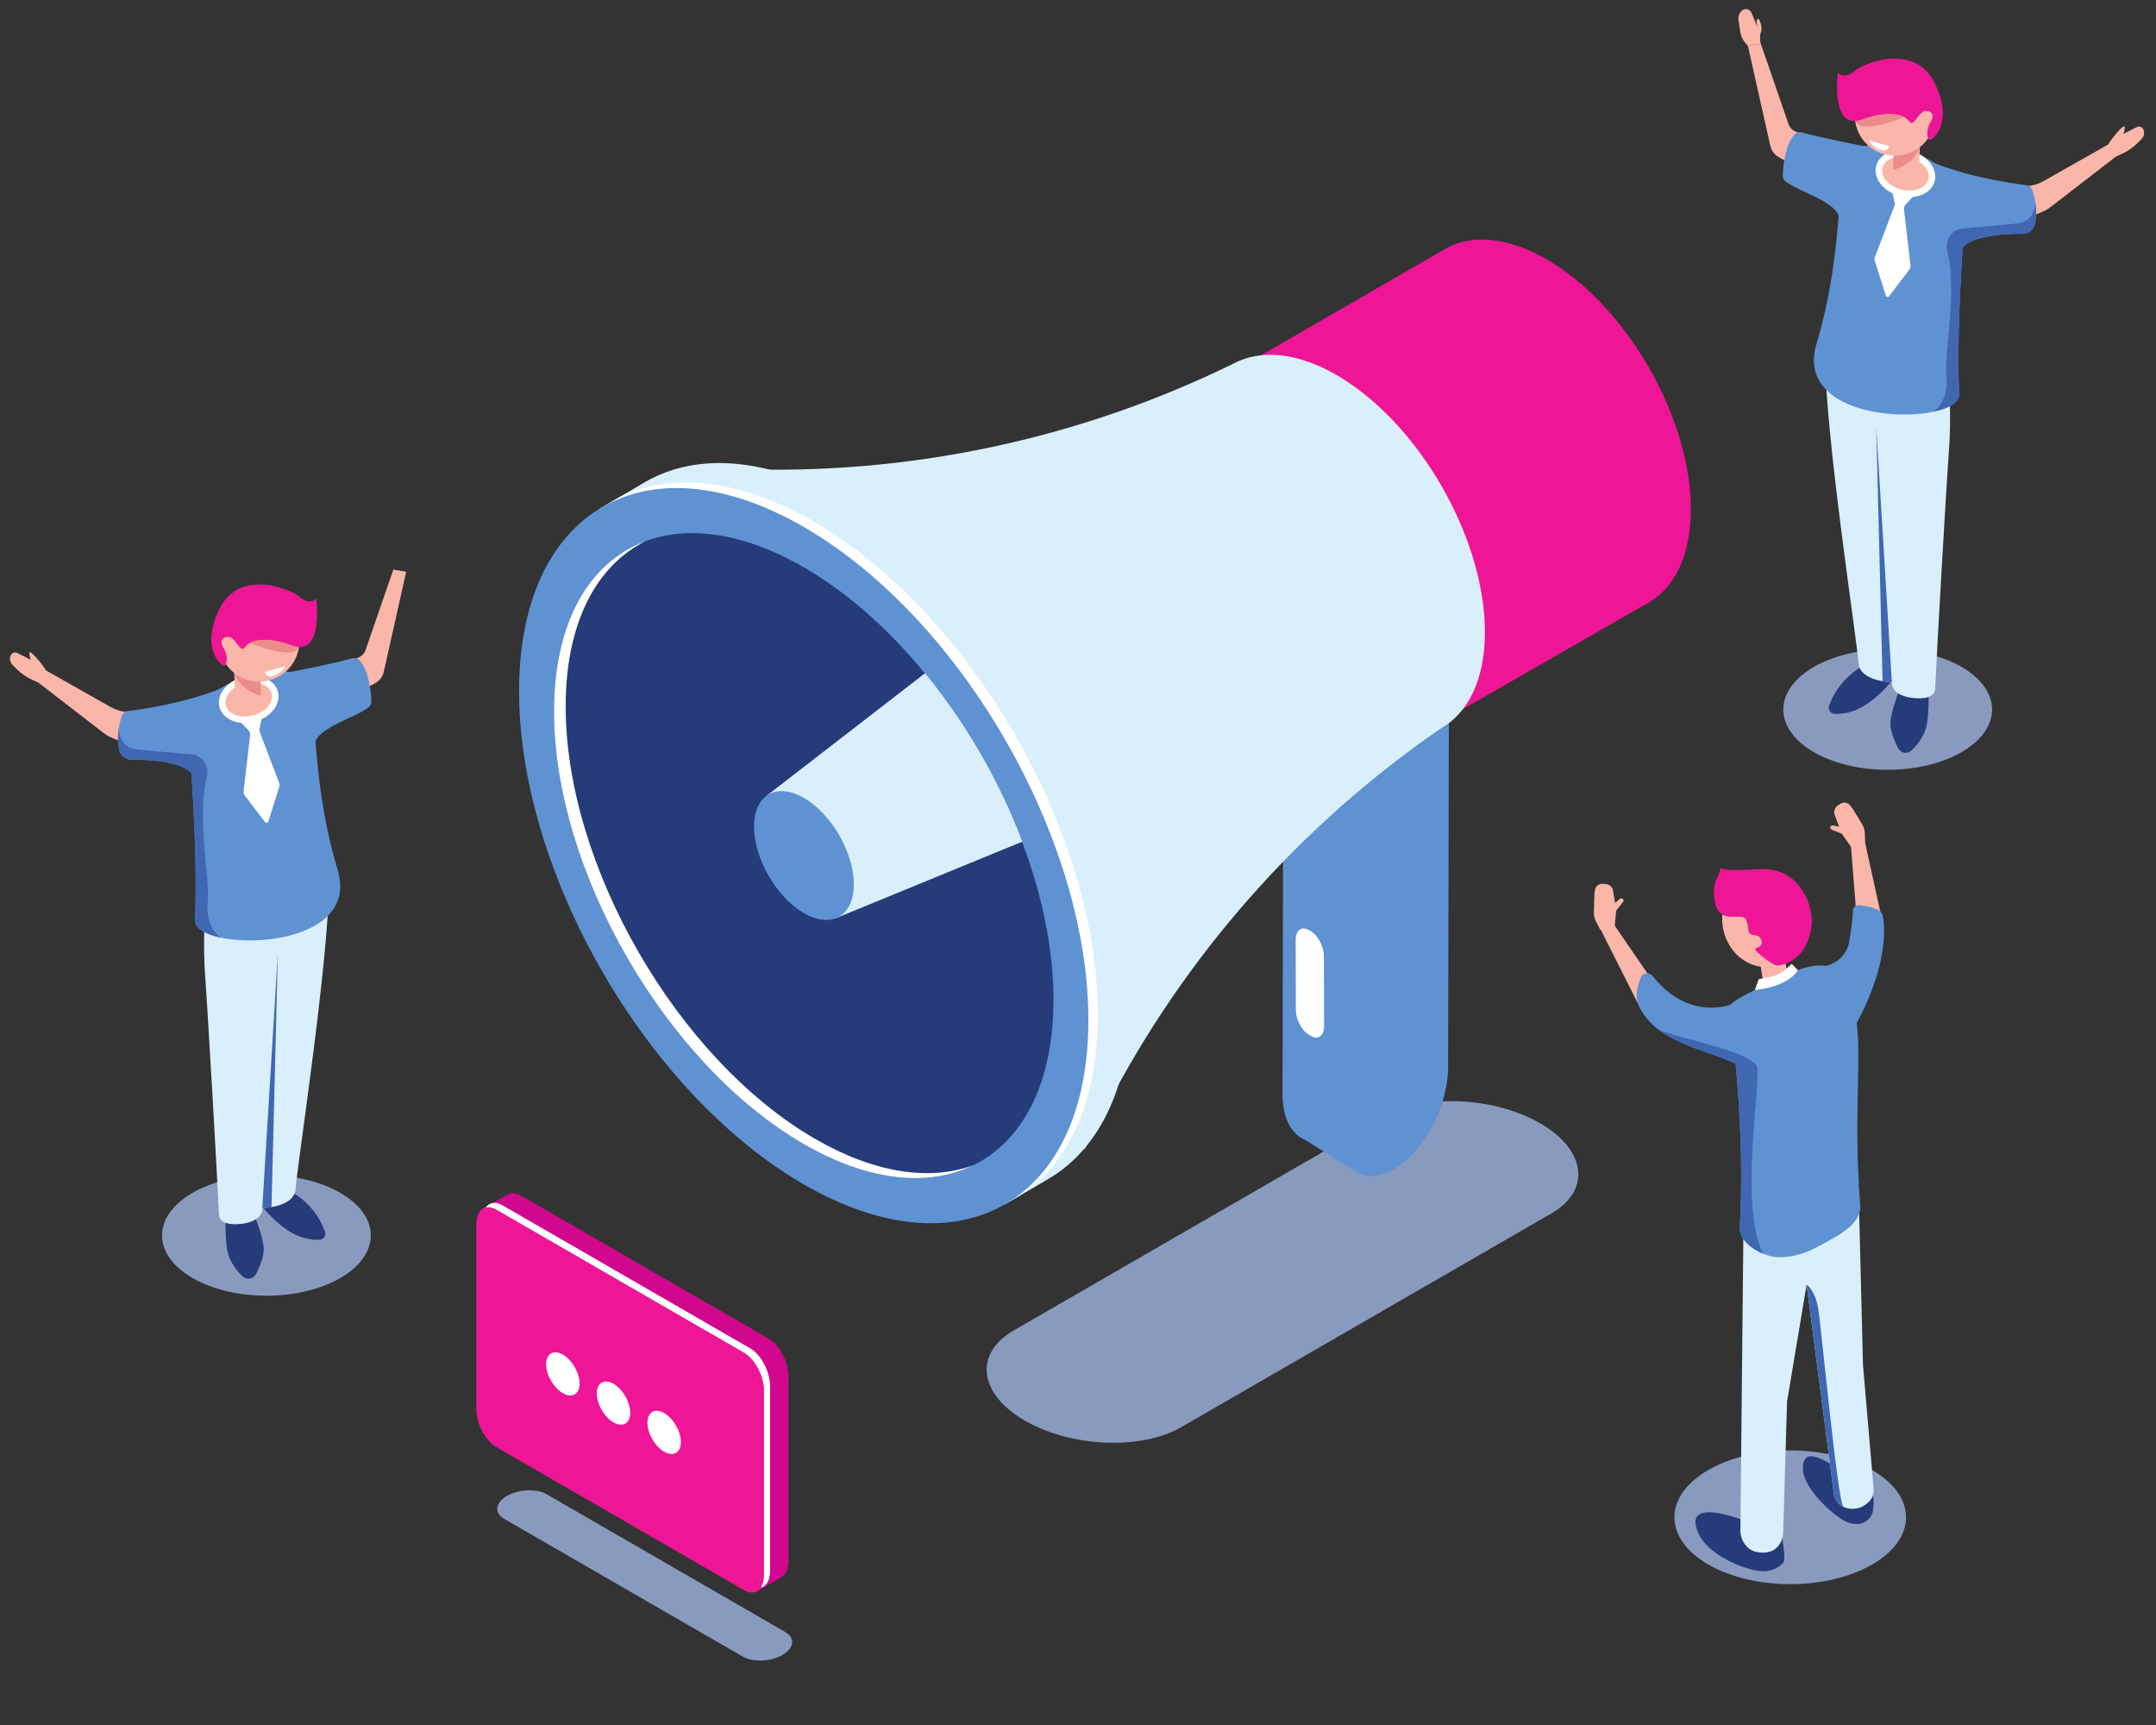 <?xml version="1.0" encoding="UTF-8" standalone="no"?>
<svg
   version="1.1"
   id="svg2"
   xml:space="preserve"
   width="500"
   height="400"
   viewBox="0 0 500 400"
   sodipodi:docname="refer-a-friend.svg"
   inkscape:version="1.1 (c68e22c387, 2021-05-23)"
   xmlns:inkscape="http://www.inkscape.org/namespaces/inkscape"
   xmlns:sodipodi="http://sodipodi.sourceforge.net/DTD/sodipodi-0.dtd"
   xmlns="http://www.w3.org/2000/svg"
   xmlns:svg="http://www.w3.org/2000/svg"
   xmlns:rdf="http://www.w3.org/1999/02/22-rdf-syntax-ns#"
   xmlns:cc="http://creativecommons.org/ns#"
   xmlns:dc="http://purl.org/dc/elements/1.1/"><rect x="0" y="0" width="500" height="400" fill="#333333" stroke="none"/><defs
     id="defs6"><clipPath
       clipPathUnits="userSpaceOnUse"
       id="clipPath326"><path
         d="m 3393.84,1691.82 c 0,-288.06 -202.23,-404.81 -451.71,-260.77 -249.47,144.02 -451.71,494.3 -451.71,782.36 0,288.06 202.24,404.82 451.71,260.78 249.48,-144.03 451.71,-494.31 451.71,-782.37"
         id="path324" /></clipPath></defs><sodipodi:namedview
     pagecolor="#ffffff"
     bordercolor="#666666"
     borderopacity="1"
     objecttolerance="10"
     gridtolerance="10"
     guidetolerance="10"
     inkscape:pageopacity="0"
     inkscape:pageshadow="2"
     inkscape:window-width="1366"
     inkscape:window-height="715"
     id="namedview4"
     inkscape:pagecheckerboard="0"
     showgrid="false"
     inkscape:zoom="0.865"
     inkscape:cx="146.24277"
     inkscape:cy="267.63006"
     inkscape:window-x="-8"
     inkscape:window-y="-8"
     inkscape:window-maximized="1"
     inkscape:current-layer="g12"
     width="500px" /><g
     id="g10"
     inkscape:groupmode="layer"
     inkscape:label="ink_ext_XXXXXX"
     transform="matrix(1.333,0,0,-1.333,1292.193,423.735)"><g
       id="g12"
       transform="matrix(0.1,0,0,0.1,50.192,-20.769)"><g
         id="g1071"
         transform="translate(15,-15)"><path
           d="m -8888.598,512.856 c -11.235,0 -21.96,2.269 -29.982,6.887 l -415.121,239.683 c -17.699,10.216 -15.486,28.059 4.944,39.85 11.177,6.455 25.49,9.766 39.053,9.766 11.235,0 21.97,-2.274 29.982,-6.899 l 415.121,-239.671 c 17.699,-10.228 15.486,-28.06 -4.944,-39.863 -11.177,-6.455 -25.49,-9.754 -39.053,-9.754"
           style="fill:#899abf;fill-opacity:1;fill-rule:nonzero;stroke:none;stroke-width:0.962"
           id="path14" /><path
           d="m -6926.618,2062.349 c -46.488,0 -92.966,10.244 -128.441,30.723 -70.93,40.947 -70.93,107.347 -0.01,148.294 35.465,20.479 81.953,30.713 128.431,30.713 46.488,0 92.966,-10.235 128.431,-30.713 70.93,-40.957 70.939,-107.347 0.01,-148.304 -35.455,-20.469 -81.943,-30.713 -128.422,-30.713"
           style="fill:#899abf;fill-opacity:1;fill-rule:nonzero;stroke:none;stroke-width:0.962"
           id="path16" /><path
           d="m -6915.97,2222.465 c -2.03,-5.059 -36.965,-47.604 -71.901,-58.242 -15.198,-4.617 -25.413,-5.223 -32.098,-4.425 -6.724,0.798 -10.869,7.724 -8.609,14.092 6.012,16.929 23.249,52.182 67.034,73.892 59.243,29.376 45.574,-25.317 45.574,-25.317"
           style="fill:#263c7a;fill-opacity:1;fill-rule:nonzero;stroke:none;stroke-width:0.962"
           id="path18" /><path
           d="m -6904.332,2206.122 c 0,0 -13.159,-30.886 -17.208,-56.713 -2.472,-15.746 6.175,-36.215 13.293,-49.787 4.415,-8.417 15.611,-10.312 22.652,-3.915 11.418,10.36 25.961,28.356 28.366,54.202 4.05,43.554 0,51.144 0,51.144 l -47.104,5.069"
           style="fill:#263c7a;fill-opacity:1;fill-rule:nonzero;stroke:none;stroke-width:0.962"
           id="path20" /><path
           d="m -6820.157,2732.466 c 0,0 4.559,-54.924 0,-115.696 -4.55,-60.753 -20.873,-344.933 -23.903,-413.303 0,0 1.51,-20.69 -38.552,-16.131 -40.072,4.55 -36.84,27.529 -36.84,27.529 0,0 -56.28,0.76 -58.04,33.926 -1.78,33.175 -57.636,396.076 -57.636,526.546 l 214.972,-42.871"
           style="fill:#d9effb;fill-opacity:1;fill-rule:nonzero;stroke:none;stroke-width:0.962"
           id="path22" /><path
           d="m -6919.452,2214.866 c 0,0 -6.974,0.106 -16.083,1.674 l -11.014,441.737 27.096,-443.41"
           style="fill:#4067b1;fill-opacity:1;fill-rule:nonzero;stroke:none;stroke-width:0.962"
           id="path24" /><path
           d="m -6879.659,3135.574 c 90.898,-37.687 89.071,-91.418 89.071,-91.418 0,0 -17.805,-197.004 -11.725,-328.561 2.539,-55.001 -292.202,-59.194 -248.253,87.532 51.836,173.005 32.406,313.065 56.665,334.179 24.259,21.133 90.725,8.012 114.243,-1.731"
           style="fill:#5f92d3;fill-opacity:1;fill-rule:nonzero;stroke:none;stroke-width:0.962"
           id="path26" /><path
           d="m -6850.418,3087.932 c -4.752,-18.459 -28.934,-28.193 -54.02,-21.729 -25.067,6.464 -41.544,26.654 -36.792,45.112 4.752,18.459 28.943,28.183 54.02,21.719 25.076,-6.454 41.544,-26.654 36.792,-45.103"
           style="fill:#fab6a9;fill-opacity:1;fill-rule:nonzero;stroke:none;stroke-width:0.962"
           id="path28" /><path
           d="m -6902.754,3129.331 c -6.031,0 -11.802,-1.039 -16.948,-3.107 -8.484,-3.405 -14.159,-9.205 -15.996,-16.333 -3.963,-15.371 10.706,-32.492 32.694,-38.158 10.975,-2.828 21.989,-2.376 31.069,1.289 8.474,3.405 14.149,9.205 15.986,16.333 1.837,7.118 -0.337,14.938 -6.108,22.018 -6.185,7.58 -15.621,13.312 -26.587,16.131 -4.742,1.222 -9.494,1.828 -14.111,1.828 z m 13.842,-70.843 c -5.569,0 -11.283,0.721 -16.948,2.183 -28.077,7.243 -46.421,30.598 -40.899,52.077 2.761,10.725 10.86,19.276 22.787,24.076 11.331,4.55 24.894,5.165 38.187,1.741 13.293,-3.415 24.865,-10.523 32.589,-19.978 8.118,-9.965 11.071,-21.363 8.311,-32.089 -2.761,-10.725 -10.86,-19.286 -22.787,-24.076 -6.502,-2.616 -13.745,-3.934 -21.238,-3.934"
           style="fill:#ffffff;fill-opacity:1;fill-rule:nonzero;stroke:none;stroke-width:0.962"
           id="path30" /><path
           d="m -6916.105,3139.662 c 0,0 0.779,-3.636 -0.789,-32.444 -0.5,-9.051 31.213,-17.516 39.399,-9.311 8.205,8.186 4.925,16.718 6.887,47.536 1.972,30.819 -45.497,-5.781 -45.497,-5.781"
           style="fill:#fab6a9;fill-opacity:1;fill-rule:nonzero;stroke:none;stroke-width:0.962"
           id="path32" /><path
           d="m -6870.608,3145.443 c 0,0 -7.801,-28.578 -46.296,-39.533 l 0.577,25.971 45.718,13.563"
           style="fill:#eb8b8a;fill-opacity:1;fill-rule:nonzero;stroke:none;stroke-width:0.962"
           id="path34" /><path
           d="m -6846.224,3218.046 c 9.677,-37.417 -12.812,-75.585 -50.22,-85.262 -37.417,-9.667 -75.595,12.822 -85.262,50.23 -9.677,37.417 12.812,75.585 50.23,85.262 37.417,9.667 75.575,-12.812 85.252,-50.23"
           style="fill:#fab6a9;fill-opacity:1;fill-rule:nonzero;stroke:none;stroke-width:0.962"
           id="path36" /><path
           d="m -6897.896,3197.962 c 0,0 -38.523,-16.506 -65.197,-16.689 -26.683,-0.192 -20.796,22.143 -20.796,22.143 l 79.183,11.447 6.81,-16.9"
           style="fill:#eb8b8a;fill-opacity:1;fill-rule:nonzero;stroke:none;stroke-width:0.962"
           id="path38" /><path
           d="m -6971.038,3193.614 c 0,0 33.551,14.245 62.994,8.301 6.916,-1.385 13.332,-5.098 17.785,-10.562 1.452,-1.799 3.299,-3.434 5.396,-3.905 5.213,-1.183 13.755,20.479 23.903,20.969 10.158,0.5 16.929,-6.685 8.609,-20.007 -8.33,-13.322 -5.521,-28.231 -1.683,-30.357 3.828,-2.145 44.429,28.953 8.609,99.901 -35.811,70.958 -126.796,32.743 -140.945,18.362 0,0 -14.909,-12.986 -27.039,-1.433 0,0 -13.582,-101.796 42.371,-81.27"
           style="fill:#ee1696;fill-opacity:1;fill-rule:nonzero;stroke:none;stroke-width:0.962"
           id="path40" /><path
           d="m -7038.361,3151.695 -48.883,21.075 c -5.598,2.414 -9.936,7.08 -11.927,12.841 l -48.258,139.887 -22.364,-3.886 39.005,-174.073 c 1.828,-8.128 7.012,-15.102 14.274,-19.17 l 81.385,-45.709 -3.232,69.035"
           style="fill:#fab6a9;fill-opacity:1;fill-rule:nonzero;stroke:none;stroke-width:0.962"
           id="path42" /><path
           d="m -6529.811,3128.947 11.216,5.146 c 9.542,4.386 18.257,10.398 25.74,17.785 l 7.801,7.714 c 4.405,4.338 5.723,10.927 3.318,16.631 -1.876,4.454 -7.128,6.377 -11.447,4.203 l -23.422,-11.831 c 0,0 3.665,10.369 1.895,13.072 -1.76,2.693 -19.882,-17.314 -28.26,-31.502 -8.388,-14.188 13.159,-21.219 13.159,-21.219"
           style="fill:#fab6a9;fill-opacity:1;fill-rule:nonzero;stroke:none;stroke-width:0.962"
           id="path44" /><path
           d="m -6724.882,3073.003 41.794,4.665 c 9.898,1.106 19.459,4.203 28.106,9.099 l 112.012,63.398 13.159,-21.219 -114.513,-88.407 c -3.549,-2.732 -7.407,-5.011 -11.523,-6.762 l -68.284,-29.193 -0.75,68.419"
           style="fill:#fab6a9;fill-opacity:1;fill-rule:nonzero;stroke:none;stroke-width:0.962"
           id="path46" /><path
           d="m -7169.793,3321.612 -4.271,4.915 c -4.915,5.665 -8.109,12.62 -9.186,20.036 l -2.982,20.402 c -0.933,6.348 1.549,12.803 6.704,16.621 l 0.568,0.404 c 5.415,3.742 12.966,1.029 15.486,-5.059 l 10.061,-24.297 c 0,0 -3.174,12.591 0.885,13.976 2.982,1.029 8.628,-14.592 5.281,-23.287 -3.328,-8.676 -0.183,-19.825 -0.183,-19.825 l -22.364,-3.886"
           style="fill:#fab6a9;fill-opacity:1;fill-rule:nonzero;stroke:none;stroke-width:0.962"
           id="path48" /><path
           d="m -6941.72,3152.349 -18.064,4.954 c 0,0 8.618,-13.563 21.21,-17.016 12.591,-3.453 14.544,7.195 14.544,7.195 l -17.689,4.867"
           style="fill:#ffffff;fill-opacity:1;fill-rule:nonzero;stroke:none;stroke-width:0.962"
           id="path50" /><path
           d="m -6968.826,3147.357 c 0,0 -81.645,16.14 -106.577,23.71 -24.942,7.57 -35.349,-60.916 -33.454,-78.278 1.895,-17.343 86.801,-36.725 96.891,-66.486 10.1,-29.761 43.141,121.053 43.141,121.053"
           style="fill:#5f92d3;fill-opacity:1;fill-rule:nonzero;stroke:none;stroke-width:0.962"
           id="path52" /><path
           d="m -6843.973,3117.298 c 0,0 59.675,-25.605 159.548,-38.081 4.05,-0.5 7.541,-3.193 8.878,-7.06 3.848,-11.052 10.417,-35.195 5.29,-60.031 -2.126,-10.244 -11.379,-17.429 -21.835,-17.352 -31.271,0.212 -98.545,-2.78 -109.472,-32.002 -14.303,-38.302 -42.41,154.527 -42.41,154.527"
           style="fill:#5f92d3;fill-opacity:1;fill-rule:nonzero;stroke:none;stroke-width:0.962"
           id="path54" /><path
           d="m -6879.082,3063.471 -16.371,-17.776 c -2.126,-2.299 -3.136,-5.425 -2.77,-8.542 l 11.245,-97.266 c 0.317,-2.732 -0.443,-5.473 -2.107,-7.657 l -35.205,-46.055 c -1.558,-2.039 -4.771,-1.481 -5.55,0.972 l -19.17,60.32 c -0.721,2.28 -0.664,4.742 0.192,6.993 l 33.724,88.34 c 0.741,1.933 0.904,4.04 0.481,6.069 l -4.944,23.422 40.476,-8.82"
           style="fill:#ffffff;fill-opacity:1;fill-rule:nonzero;stroke:none;stroke-width:0.962"
           id="path56" /><path
           d="m -6700.335,3012.885 c -17.853,-2.078 -61.705,-5.858 -95.419,-8.667 -19.315,-1.606 -32.146,-20.238 -27.27,-38.995 17.978,-69.015 -5.81,-179.95 -1.529,-217.502 5.136,-44.93 -22.085,-62.301 -22.229,-62.398 26.894,5.819 45.103,16.429 44.468,30.271 -3.732,80.808 1.549,186.231 6.166,255.602 19.632,21.421 76.585,23.787 104.394,23.576 10.6,-0.087 19.536,7.503 21.613,17.901 2.578,12.947 1.982,25.615 0.308,36.379 0,-0.702 -0.019,-32.627 -30.501,-36.167"
           style="fill:#4067b1;fill-opacity:1;fill-rule:nonzero;stroke:none;stroke-width:0.962"
           id="path58" /><path
           d="m -9747.293,1147.518 c -46.488,0 -92.966,10.244 -128.431,30.713 -70.93,40.947 -70.93,107.356 0,148.294 35.465,20.479 81.953,30.723 128.431,30.723 46.488,0 92.966,-10.244 128.431,-30.723 70.93,-40.938 70.93,-107.337 0,-148.294 -35.465,-20.469 -81.953,-30.713 -128.431,-30.713"
           style="fill:#899abf;fill-opacity:1;fill-rule:nonzero;stroke:none;stroke-width:0.962"
           id="path60" /><path
           d="m -9757.951,1307.633 c 2.03,-5.069 36.965,-47.604 71.911,-58.233 15.188,-4.627 25.394,-5.233 32.098,-4.434 6.714,0.798 10.869,7.724 8.599,14.101 -6.012,16.92 -23.249,52.182 -67.024,73.882 -59.262,29.366 -45.584,-25.317 -45.584,-25.317"
           style="fill:#263c7a;fill-opacity:1;fill-rule:nonzero;stroke:none;stroke-width:0.962"
           id="path62" /><path
           d="m -9769.599,1291.291 c 0,0 13.168,-30.896 17.218,-56.713 2.472,-15.756 -6.166,-36.225 -13.284,-49.787 -4.425,-8.416 -15.621,-10.302 -22.662,-3.915 -11.418,10.36 -25.952,28.356 -28.356,54.212 -4.059,43.545 0,51.144 0,51.144 l 47.084,5.06"
           style="fill:#263c7a;fill-opacity:1;fill-rule:nonzero;stroke:none;stroke-width:0.962"
           id="path64" /><path
           d="m -9853.764,1817.645 c 0,0 -4.559,-54.933 0,-115.696 4.559,-60.772 20.873,-344.952 23.913,-413.303 0,0 -1.529,-20.7 38.552,-16.15 40.063,4.559 36.84,27.548 36.84,27.548 0,0 56.261,0.75 58.04,33.916 1.76,33.166 57.627,396.076 57.627,526.546 l -214.972,-42.862"
           style="fill:#d9effb;fill-opacity:1;fill-rule:nonzero;stroke:none;stroke-width:0.962"
           id="path66" /><path
           d="m -9754.459,1300.044 c 0,0 6.964,0.087 16.064,1.655 l 11.023,441.746 -27.087,-443.401"
           style="fill:#4067b1;fill-opacity:1;fill-rule:nonzero;stroke:none;stroke-width:0.962"
           id="path68" /><path
           d="m -9794.252,2220.733 c -90.898,-37.687 -89.08,-91.418 -89.08,-91.418 0,0 17.805,-196.994 11.725,-328.552 -2.539,-55.001 292.212,-59.194 248.244,87.532 -51.817,173.005 -32.396,313.065 -56.655,334.188 -24.268,21.123 -90.725,8.003 -114.234,-1.751"
           style="fill:#5f92d3;fill-opacity:1;fill-rule:nonzero;stroke:none;stroke-width:0.962"
           id="path70" /><path
           d="m -9823.503,2173.091 c 4.761,-18.459 28.943,-28.183 54.01,-21.729 25.086,6.464 41.544,26.663 36.792,45.122 -4.752,18.459 -28.933,28.174 -54.01,21.729 -25.067,-6.464 -41.544,-26.663 -36.792,-45.122"
           style="fill:#fab6a9;fill-opacity:1;fill-rule:nonzero;stroke:none;stroke-width:0.962"
           id="path72" /><path
           d="m -9817.972,2174.524 c 3.973,-15.381 25.067,-23.268 47.056,-17.622 21.989,5.656 36.648,22.777 32.685,38.148 -3.953,15.381 -25.086,23.249 -47.056,17.622 -21.989,-5.656 -36.648,-22.787 -32.685,-38.148 z m 33.175,-30.838 c -21.498,0 -39.812,10.84 -44.237,27.981 -5.531,21.469 12.822,44.834 40.899,52.077 28.106,7.205 55.434,-4.367 60.964,-25.836 5.54,-21.479 -12.822,-44.834 -40.89,-52.077 -5.665,-1.452 -11.302,-2.145 -16.737,-2.145"
           style="fill:#ffffff;fill-opacity:1;fill-rule:nonzero;stroke:none;stroke-width:0.962"
           id="path74" /><path
           d="m -9757.806,2224.84 c 0,0 -0.789,-3.646 0.789,-32.454 0.491,-9.051 -31.213,-17.516 -39.418,-9.321 -8.186,8.205 -4.906,16.727 -6.887,47.546 -1.962,30.819 45.517,-5.771 45.517,-5.771"
           style="fill:#fab6a9;fill-opacity:1;fill-rule:nonzero;stroke:none;stroke-width:0.962"
           id="path76" /><path
           d="m -9803.323,2230.612 c 0,0 7.82,-28.578 46.305,-39.543 l -0.587,25.981 -45.718,13.563"
           style="fill:#eb8b8a;fill-opacity:1;fill-rule:nonzero;stroke:none;stroke-width:0.962"
           id="path78" /><path
           d="m -9827.707,2303.215 c -9.667,-37.417 12.822,-75.585 50.239,-85.262 37.408,-9.677 75.575,12.812 85.252,50.23 9.677,37.417 -12.812,75.585 -50.22,85.252 -37.417,9.677 -75.595,-12.812 -85.271,-50.22"
           style="fill:#fab6a9;fill-opacity:1;fill-rule:nonzero;stroke:none;stroke-width:0.962"
           id="path80" /><path
           d="m -9776.034,2283.131 c 0,0 38.533,-16.506 65.206,-16.698 26.673,-0.183 20.796,22.152 20.796,22.152 l -79.183,11.437 -6.82,-16.891"
           style="fill:#eb8b8a;fill-opacity:1;fill-rule:nonzero;stroke:none;stroke-width:0.962"
           id="path82" /><path
           d="m -9702.873,2278.773 c 0,0 -33.56,14.255 -63.004,8.32 -6.926,-1.404 -13.341,-5.108 -17.795,-10.581 -1.452,-1.789 -3.29,-3.415 -5.377,-3.896 -5.223,-1.183 -13.774,20.479 -23.913,20.979 -10.148,0.481 -16.92,-6.695 -8.599,-20.017 8.311,-13.312 5.502,-28.231 1.683,-30.367 -3.838,-2.135 -44.439,28.962 -8.628,99.911 35.821,70.958 126.805,32.743 140.964,18.362 0,0 14.9,-12.985 27.019,-1.423 0,0 13.591,-101.796 -42.352,-81.289"
           style="fill:#ee1696;fill-opacity:1;fill-rule:nonzero;stroke:none;stroke-width:0.962"
           id="path84" /><path
           d="m -9635.551,2236.874 48.883,21.065 c 5.598,2.414 9.917,7.079 11.908,12.841 l 48.277,139.878 22.364,-3.886 -39.024,-174.073 c -1.818,-8.118 -7.003,-15.092 -14.265,-19.17 l -81.385,-45.709 3.242,69.054"
           style="fill:#fab6a9;fill-opacity:1;fill-rule:nonzero;stroke:none;stroke-width:0.962"
           id="path86" /><path
           d="m -10144.1,2214.125 -11.216,5.136 c -9.551,4.386 -18.276,10.408 -25.749,17.795 l -7.811,7.695 c -4.405,4.357 -5.704,10.937 -3.299,16.641 1.875,4.454 7.127,6.387 11.437,4.204 l 23.431,-11.831 c 0,0 -3.665,10.369 -1.914,13.062 1.77,2.703 19.892,-17.314 28.279,-31.492 8.378,-14.188 -13.158,-21.21 -13.158,-21.21"
           style="fill:#fab6a9;fill-opacity:1;fill-rule:nonzero;stroke:none;stroke-width:0.962"
           id="path88" /><path
           d="m -9949.03,2158.162 -41.813,4.684 c -9.878,1.097 -19.439,4.194 -28.106,9.09 l -111.993,63.398 -13.158,-21.21 114.512,-88.426 c 3.531,-2.732 7.407,-4.992 11.505,-6.752 l 68.303,-29.193 0.75,68.409"
           style="fill:#fab6a9;fill-opacity:1;fill-rule:nonzero;stroke:none;stroke-width:0.962"
           id="path90" /><path
           d="m -9732.191,2237.508 18.064,4.973 c 0,0 -8.628,-13.563 -21.219,-17.025 -12.591,-3.463 -14.553,7.205 -14.553,7.205 l 17.708,4.848"
           style="fill:#ffffff;fill-opacity:1;fill-rule:nonzero;stroke:none;stroke-width:0.962"
           id="path94" /><path
           d="m -9705.105,2232.526 c 0,0 81.655,16.14 106.587,23.71 24.932,7.58 35.349,-60.907 33.454,-78.269 -1.885,-17.362 -86.791,-36.725 -96.891,-66.495 -10.1,-29.77 -43.15,121.053 -43.15,121.053"
           style="fill:#5f92d3;fill-opacity:1;fill-rule:nonzero;stroke:none;stroke-width:0.962"
           id="path96" /><path
           d="m -9829.948,2202.477 c 0,0 -59.675,-25.615 -159.538,-38.091 -4.069,-0.51 -7.541,-3.193 -8.888,-7.06 -3.848,-11.062 -10.427,-35.205 -5.291,-60.031 2.117,-10.235 11.389,-17.42 21.845,-17.352 31.261,0.221 98.545,-2.78 109.463,-32.012 14.303,-38.293 42.41,154.546 42.41,154.546"
           style="fill:#5f92d3;fill-opacity:1;fill-rule:nonzero;stroke:none;stroke-width:0.962"
           id="path98" /><path
           d="m -9794.839,2148.63 16.362,-17.756 c 2.126,-2.318 3.145,-5.435 2.789,-8.541 l -11.254,-97.276 c -0.317,-2.732 0.443,-5.473 2.107,-7.657 l 35.215,-46.055 c 1.558,-2.039 4.771,-1.481 5.55,0.962 l 19.161,60.33 c 0.731,2.289 0.654,4.752 -0.202,6.983 l -33.724,88.359 c -0.731,1.933 -0.895,4.04 -0.462,6.06 l 4.925,23.422 -40.467,-8.83"
           style="fill:#ffffff;fill-opacity:1;fill-rule:nonzero;stroke:none;stroke-width:0.962"
           id="path100" /><path
           d="m -9973.586,2098.045 c 17.862,-2.068 61.695,-5.848 95.409,-8.657 19.324,-1.606 32.156,-20.229 27.27,-39.005 -17.968,-68.996 5.829,-179.95 1.529,-217.492 -5.136,-44.93 22.095,-62.311 22.239,-62.388 -26.894,5.8 -45.112,16.419 -44.468,30.261 3.742,80.808 -1.539,186.231 -6.175,255.593 -19.632,21.44 -76.576,23.797 -104.384,23.585 -10.61,-0.087 -19.535,7.503 -21.604,17.91 -2.588,12.937 -1.992,25.605 -0.318,36.359 0,-0.683 0.01,-32.618 30.502,-36.167"
           style="fill:#4067b1;fill-opacity:1;fill-rule:nonzero;stroke:none;stroke-width:0.962"
           id="path102" /><path
           d="m -8873.708,1072.962 -431.127,248.917 c -8.542,4.925 -16.256,5.108 -22.297,1.789 l 0.029,0.279 -41.813,-24.172 c 0,0 18.516,-6.743 29.386,-10.735 V 975.08 c 0,-25.547 15.534,-55.222 34.695,-66.273 l 412.082,-237.924 v -36.837 l 42.236,24.343 -0.221,0.068 c 7.137,4.354 11.716,13.918 11.716,27.654 v 320.567 c 0,25.557 -15.534,55.231 -34.686,66.284"
           style="fill:#d1078d;fill-opacity:1;fill-rule:nonzero;stroke:none;stroke-width:0.962"
           id="path104" /><path
           d="m -8916.3,635.342 -431.127,248.918 c -19.151,11.05 -34.686,40.726 -34.686,66.272 v 320.579 c 0,25.538 15.534,37.283 34.686,26.211 L -8916.3,1048.415 c 19.161,-11.062 34.695,-40.736 34.695,-66.275 V 661.572 c 0,-25.557 -15.534,-37.281 -34.695,-26.23"
           style="fill:#ee1696;fill-opacity:1;fill-rule:nonzero;stroke:none;stroke-width:0.962"
           id="path106" /><path
           d="m -8905.71,1056.033 -431.127,248.917 c -12.139,7.003 -22.787,4.819 -28.982,-4.175 5.348,1.395 11.62,0.471 18.391,-3.444 l 431.127,-248.917 c 19.161,-11.062 34.695,-40.736 34.695,-66.275 V 661.572 c 0,-9.378 -2.126,-16.841 -5.723,-22.045 9.773,2.54 16.294,13.159 16.294,29.665 v 320.567 c 0,25.548 -15.525,55.222 -34.676,66.274"
           style="fill:#ffffff;fill-opacity:1;fill-rule:nonzero;stroke:none;stroke-width:0.962"
           id="path108" /><path
           d="m -9202.442,994.723 c 0,-18.547 -13.024,-26.069 -29.087,-16.796 -16.064,9.284 -29.097,31.838 -29.097,50.384 0,18.555 13.034,26.067 29.097,16.804 16.064,-9.282 29.087,-31.838 29.087,-50.392"
           style="fill:#ffffff;fill-opacity:1;fill-rule:nonzero;stroke:none;stroke-width:0.962"
           id="path110" /><path
           d="m -9114.324,943.848 c 0,-18.546 -13.014,-26.076 -29.087,-16.796 -16.064,9.274 -29.078,31.84 -29.078,50.375 0,18.554 13.014,26.077 29.078,16.803 16.073,-9.274 29.087,-31.837 29.087,-50.383"
           style="fill:#ffffff;fill-opacity:1;fill-rule:nonzero;stroke:none;stroke-width:0.962"
           id="path112" /><path
           d="m -9026.195,892.966 c 0,-18.558 -13.024,-26.069 -29.087,-16.796 -16.064,9.28 -29.087,31.836 -29.087,50.383 0,18.554 13.024,26.068 29.087,16.795 16.064,-9.273 29.087,-31.828 29.087,-50.382"
           style="fill:#ffffff;fill-opacity:1;fill-rule:nonzero;stroke:none;stroke-width:0.962"
           id="path114" /><path
           d="m -8273.798,891.685 c -53.433,0 -109.799,13.023 -153.815,38.445 -80.471,46.46 -89.215,116.737 -19.517,156.982 l 643.791,371.692 c 31.579,18.228 73.834,27.164 118.091,27.164 53.433,0 109.799,-13.024 153.815,-38.427 80.471,-46.469 89.215,-116.754 19.517,-156.999 l -643.791,-371.683 c -31.569,-18.238 -73.825,-27.173 -118.091,-27.173"
           style="fill:#899abf;fill-opacity:1;fill-rule:nonzero;stroke:none;stroke-width:0.962"
           id="path298" /><path
           d="m -7787.363,1604.741 0.183,82.097 97.112,489.302 -95.919,59.252 -192.156,-106.077 -1.375,-630.651 c -0.096,-42.438 15.804,-71.141 40.245,-80.481 v -0.038 l 85.435,-53.712 10.735,40.62 14.678,73.969 c 24.74,36.465 40.976,83.059 41.063,125.719"
           style="fill:#5f92d3;fill-opacity:1;fill-rule:nonzero;stroke:none;stroke-width:0.962"
           id="path300" /><path
           d="m -7787.795,1366.318 v 0 c -53.067,-29.299 -95.958,3.434 -95.804,73.094 l 1.366,630.651 192.166,106.077 -1.375,-630.661 c -0.144,-69.65 -43.285,-149.871 -96.352,-179.161"
           style="fill:#5f92d3;fill-opacity:1;fill-rule:nonzero;stroke:none;stroke-width:0.962"
           id="path302" /><path
           d="m -7269.098,2515.725 c 0,-160.048 -112.368,-224.937 -250.985,-144.899 -138.637,80.029 -251.004,274.667 -251.004,434.734 0,160.058 112.368,224.937 251.004,144.908 138.618,-80.039 250.985,-274.676 250.985,-434.744"
           style="fill:#ee1696;fill-opacity:1;fill-rule:nonzero;stroke:none;stroke-width:0.962"
           id="path304" /><path
           d="m -7340.143,2354.705 -730.438,-418.853 -392.661,589.838 760.977,439.476 362.122,-610.461"
           style="fill:#ee1696;fill-opacity:1;fill-rule:nonzero;stroke:none;stroke-width:0.962"
           id="path306" /><path
           d="m -7627.42,2301.974 c 0,164.627 -115.58,364.815 -258.151,447.133 -64.802,37.417 -123.968,43.939 -169.302,24.595 l -0.067,0.106 -0.933,-0.462 -1.164,-0.558 c -1.991,-0.904 -3.944,-1.866 -5.877,-2.866 -269.559,-132.49 -567.917,-195.821 -868.131,-184.134 l -85.06,3.318 692.472,-1186.66 37.504,72.488 c 136.78,264.365 336.689,490.745 581.816,659.248 47.459,26.654 76.893,84.742 76.893,167.792"
           style="fill:#d9effb;fill-opacity:1;fill-rule:nonzero;stroke:none;stroke-width:0.962"
           id="path308" /><path
           d="m -8242.874,1670.611 c 0,315.807 -221.724,699.84 -495.227,857.743 -136.405,78.74 -259.911,86.377 -349.473,35.08 l 0.01,0.019 -0.49,-0.279 -0.664,-0.394 -81.26,-47.594 28.385,5.925 c -57.752,-60.185 -91.745,-155.027 -91.745,-278.659 0,-315.816 221.725,-699.84 495.237,-857.753 107.337,-61.965 206.681,-79.885 287.796,-59.724 l -12.87,-18.93 74.806,43.718 1.173,0.693 2.684,1.568 h -0.087 c 87.647,52.548 141.724,162.655 141.724,318.586"
           style="fill:#d9effb;fill-opacity:1;fill-rule:nonzero;stroke:none;stroke-width:0.962"
           id="path310" /><path
           d="m -8300.827,1636.791 c 0,315.816 -221.725,699.84 -495.237,857.753 -134.558,77.692 -256.564,86.127 -345.817,37.1 l -12.437,-7.291 c -4.242,-2.693 -8.388,-5.54 -12.476,-8.513 l 25.201,5.271 c -57.752,-60.185 -91.745,-155.027 -91.745,-278.659 0,-315.816 221.725,-699.84 495.237,-857.753 107.337,-61.965 206.681,-79.885 287.796,-59.724 l -11.735,-17.266 c 99.065,47.373 161.212,161.905 161.212,329.081"
           style="fill:#ffffff;fill-opacity:1;fill-rule:nonzero;stroke:none;stroke-width:0.962"
           id="path312" /><path
           d="m -8317.247,1627.134 c 0,-315.807 -221.725,-443.805 -495.237,-285.902 -273.503,157.913 -495.227,541.946 -495.227,857.753 0,315.807 221.724,443.805 495.227,285.902 273.512,-157.913 495.237,-541.946 495.237,-857.753"
           style="fill:#5f92d3;fill-opacity:1;fill-rule:nonzero;stroke:none;stroke-width:0.962"
           id="path314" /><path
           d="m -8377.99,1662.204 c 0,-277.081 -194.522,-389.381 -434.494,-250.831 -239.962,138.531 -434.494,475.461 -434.494,752.542 0,277.081 194.532,389.391 434.494,250.841 239.971,-138.541 434.494,-475.47 434.494,-752.551"
           style="fill:#263c7a;fill-opacity:1;fill-rule:nonzero;stroke:none;stroke-width:0.962"
           id="path316" /><path
           d="m -8792.197,1420.059 c -239.971,138.541 -434.494,475.47 -434.494,752.542 0,145.505 53.664,245.531 139.358,287.7 -97.439,-35.753 -159.644,-139.714 -159.644,-296.386 0,-277.081 194.532,-614.011 434.494,-752.542 113.955,-65.793 217.637,-74.979 295.136,-36.85 -74.883,-27.481 -170.581,-14.669 -274.849,45.536"
           style="fill:#ffffff;fill-opacity:1;fill-rule:nonzero;stroke:none;stroke-width:0.962"
           id="path318" /><g
           id="g320"
           transform="matrix(0.962,0,0,0.962,-11642.479,34.865)"><g
             id="g322"
             clip-path="url(#clipPath326)"><path
               d="m 2874.52,2060.6 655.42,506.77 237.99,-412.9 -769.27,-315.67 -124.14,221.8"
               style="fill:#d9effb;fill-opacity:1;fill-rule:nonzero;stroke:none"
               id="path328" /><path
               d="m 3032.34,1900.54 c 0,-57.53 -40.39,-80.84 -90.21,-52.08 -49.82,28.76 -90.2,98.71 -90.2,156.24 0,57.52 40.38,80.83 90.2,52.07 49.82,-28.76 90.21,-98.71 90.21,-156.23"
               style="fill:#5f92d3;fill-opacity:1;fill-rule:nonzero;stroke:none"
               id="path330" /></g></g><path
           d="m -7929.943,1599.335 -3.405,1.953 c -12.61,7.233 -22.874,26.702 -22.922,43.487 l -0.346,121.621 c -0.058,16.785 10.138,24.528 22.739,17.295 l 3.415,-1.953 c 12.601,-7.233 22.864,-26.702 22.912,-43.487 l 0.346,-121.621 c 0.048,-16.795 -10.129,-24.528 -22.739,-17.295"
           style="fill:#ffffff;fill-opacity:1;fill-rule:nonzero;stroke:none;stroke-width:0.962"
           id="path332" /><path
           d="m -7096.209,645.787 c -51.567,0 -103.124,11.362 -142.475,34.072 -78.663,45.43 -78.673,119.071 0,164.501 39.331,22.702 90.898,34.06 142.446,34.06 51.567,0 103.124,-11.358 142.475,-34.079 78.663,-45.412 78.673,-119.053 0,-164.483 -39.332,-22.71 -90.898,-34.072 -142.446,-34.072"
           style="fill:#899abf;fill-opacity:1;fill-rule:nonzero;stroke:none;stroke-width:0.962"
           id="path334" /><path
           d="m -6972.779,823.748 c 14.034,-5.994 22.864,-21.636 21.7,-38.446 -0.558,-7.936 -1.51,-15.334 -3.165,-18.806 -4.463,-9.378 -19.103,-22.24 -42.458,-13.015 -23.364,9.235 -75.258,57.991 -77.201,89.899 -3.607,59.272 64.168,-3.84 101.123,-19.632"
           style="fill:#263c7a;fill-opacity:1;fill-rule:nonzero;stroke:none;stroke-width:0.962"
           id="path336" /><path
           d="m -7110.041,725.721 c 0,0 5.608,-34.177 2.876,-40.447 -2.722,-6.26 -18.968,-19.632 -42.987,-16.736 -24.028,2.886 -93.139,26.719 -108.53,72.266 -23.855,70.602 133.404,-5.302 133.404,-5.302 l 15.236,-9.78"
           style="fill:#263c7a;fill-opacity:1;fill-rule:nonzero;stroke:none;stroke-width:0.962"
           id="path338" /><path
           d="m -7177.565,1272.044 -5.358,-533.502 c 0.568,-18.554 12.726,-34.223 29.068,-36.985 2.02,-0.334 4.175,-0.616 6.502,-0.815 16.544,-1.454 26.183,5.655 31.694,13.11 4.444,6.042 6.801,13.707 7.128,21.537 l 6.81,227.746 34.003,203.621 47.046,-360.39 c 0.75,-9.743 5.415,-18.757 12.918,-23.732 5.184,-3.43 12.226,-6.087 21.45,-5.809 13.457,0.406 22.816,7.609 28.52,14.045 4.511,5.087 6.897,12.099 6.81,19.294 l -18.651,216.838 -6.945,276.591 -200.996,-31.55"
           style="fill:#d9effb;fill-opacity:1;fill-rule:nonzero;stroke:none;stroke-width:0.962"
           id="path340" /><path
           d="m -7108.482,1749.582 8.436,-48.614 c 0,0 0.317,-16.583 -18.209,-21.181 -18.516,-4.598 -24.249,7.368 -24.249,7.368 l -8.368,54.741 42.39,7.686"
           style="fill:#fab6a9;fill-opacity:1;fill-rule:nonzero;stroke:none;stroke-width:0.962"
           id="path342" /><path
           d="m -7210.548,1776.207 c 13.149,-41.64 53.837,-65.812 90.879,-53.981 37.033,11.831 56.405,55.174 43.266,96.833 -13.159,41.64 -53.837,65.803 -90.879,53.981 -37.042,-11.831 -56.415,-55.174 -43.266,-96.833"
           style="fill:#fab6a9;fill-opacity:1;fill-rule:nonzero;stroke:none;stroke-width:0.962"
           id="path344" /><path
           d="m -7110.685,1700.083 c 1.289,0.519 78.576,50.288 107.144,-1.789 46.584,-84.915 12.514,-182.287 29.136,-393.681 2.78,-35.378 -47.604,-56.934 -71.43,-70.545 -21.2,-12.11 -44.92,-19.517 -69.333,-19.719 -24.143,-0.192 -70.458,21.277 -68.775,52.846 7.734,145.226 -5.108,267.635 -16.968,386.409 0,0 14.813,15.958 90.225,46.478"
           style="fill:#5f92d3;fill-opacity:1;fill-rule:nonzero;stroke:none;stroke-width:0.962"
           id="path346" /><path
           d="m -7067.717,1166.756 47.046,-360.39 c 0.75,-9.743 5.415,-18.757 12.918,-23.732 1.222,-0.807 2.578,-1.566 4.011,-2.269 -9.754,7.331 -38.273,309.825 -43.545,343.471 -5.281,33.666 -20.43,42.919 -20.43,42.919"
           style="fill:#4067b1;fill-opacity:1;fill-rule:nonzero;stroke:none;stroke-width:0.962"
           id="path348" /><path
           d="m -7361.295,1656.086 -64.706,128.441 20.296,12.822 67.063,-97.834 -22.652,-43.429"
           style="fill:#fab6a9;fill-opacity:1;fill-rule:nonzero;stroke:none;stroke-width:0.962"
           id="path350" /><path
           d="m -6934.487,1792.472 -31.473,143.206 -25.067,-0.279 9.417,-118.764 47.123,-24.163"
           style="fill:#fab6a9;fill-opacity:1;fill-rule:nonzero;stroke:none;stroke-width:0.962"
           id="path352" /><path
           d="m -7200.91,1653.605 c 0,0 -72.372,-28.549 -134.558,49.903 -5.483,6.906 -16.737,6.137 -19.978,-1.318 -5.588,-12.851 -12.601,-32.271 -4.098,-50.509 37.581,-80.664 165.81,-77.865 196.706,-123.073 30.896,-45.218 -38.072,124.997 -38.072,124.997"
           style="fill:#5f92d3;fill-opacity:1;fill-rule:nonzero;stroke:none;stroke-width:0.962"
           id="path354" /><path
           d="m -7061.658,1717.926 c 0,0 59.762,-4.598 68.352,47.133 4.434,26.635 5.771,42.544 6.012,51.701 0.173,6.214 5.56,10.908 11.716,10.148 14.313,-1.78 36.475,-6.05 39.476,-15.64 4.482,-14.313 12.928,-84.559 -46.094,-192.329 -38.668,-70.612 -79.461,98.988 -79.461,98.988"
           style="fill:#5f92d3;fill-opacity:1;fill-rule:nonzero;stroke:none;stroke-width:0.962"
           id="path356" /><path
           d="m -6965.825,1935.322 -0.577,16.333 c -0.202,5.762 -1.885,11.37 -4.886,16.304 l -16.544,27.193 -4.329,5.444 c -3.982,5.011 -11.11,6.233 -16.535,2.818 l -3.809,-2.395 c -4.858,-3.049 -7.647,-8.513 -7.282,-14.236 l 8.561,-23.239 -10.821,2.097 c -2.107,0.414 -4.136,-0.981 -4.521,-3.097 -0.317,-1.789 0.664,-3.559 2.347,-4.242 l 17.68,-7.128 16.064,-22.729 24.653,6.878"
           style="fill:#fab6a9;fill-opacity:1;fill-rule:nonzero;stroke:none;stroke-width:0.962"
           id="path358" /><path
           d="m -7426.482,1783.71 -7.57,14.486 c -2.674,5.108 -3.992,10.821 -3.819,16.583 l 0.952,31.819 1.068,6.868 c 0.981,6.329 6.579,10.908 12.986,10.619 l 4.492,-0.192 c 5.733,-0.26 10.86,-3.626 13.361,-8.782 l 4.04,-24.432 8.378,7.176 c 1.626,1.395 4.078,1.193 5.454,-0.462 1.164,-1.404 1.193,-3.424 0.058,-4.848 l -11.85,-14.938 -3.059,-31.127 -24.49,-2.77"
           style="fill:#fab6a9;fill-opacity:1;fill-rule:nonzero;stroke:none;stroke-width:0.962"
           id="path360" /><path
           d="m -7153.72,1544.787 c 6.3,-28.693 -31.598,-245.06 10.533,-324.185 -21.065,8.532 -41.89,25.25 -40.755,46.594 5.521,103.855 0.519,196.013 -7.108,283.545 -36.032,18.257 -92.341,29.145 -132.163,58.31 42.708,-15.736 163.877,-38.668 169.494,-64.264"
           style="fill:#4067b1;fill-opacity:1;fill-rule:nonzero;stroke:none;stroke-width:0.962"
           id="path362" /><path
           d="m -7082.886,1713.809 -10.735,11.033 c 0,0 -17.651,-18.035 -31.838,-21.171 0,0 -17.064,-4.838 -25.413,-5.252 l -6.906,-19.055 c 0,0 56.213,4.03 74.892,34.445"
           style="fill:#ffffff;fill-opacity:1;fill-rule:nonzero;stroke:none;stroke-width:0.962"
           id="path364" /><path
           d="m -7160.136,1774.918 c -2.953,0.058 -5.704,1.395 -7.397,3.838 -2.934,4.242 -1.068,23.778 -10.119,27 -14.14,5.04 -47.661,-12.649 -51.24,38.341 -1.866,26.5 11.033,33.541 10.975,48.066 0,0 -1.116,-7.282 67.063,-2.751 68.188,4.54 90.369,-56.02 91.985,-84.858 1.616,-28.837 -12.341,-76.268 -58.954,-82.78 -7.724,-1.077 -40.188,25.028 -39.341,28.443 0.837,3.424 13.082,3.232 11.321,13.197 -1.472,8.311 -6.541,11.36 -14.294,11.504"
           style="fill:#ee1696;fill-opacity:1;fill-rule:nonzero;stroke:none;stroke-width:0.962"
           id="path366" /></g></g></g></svg>
